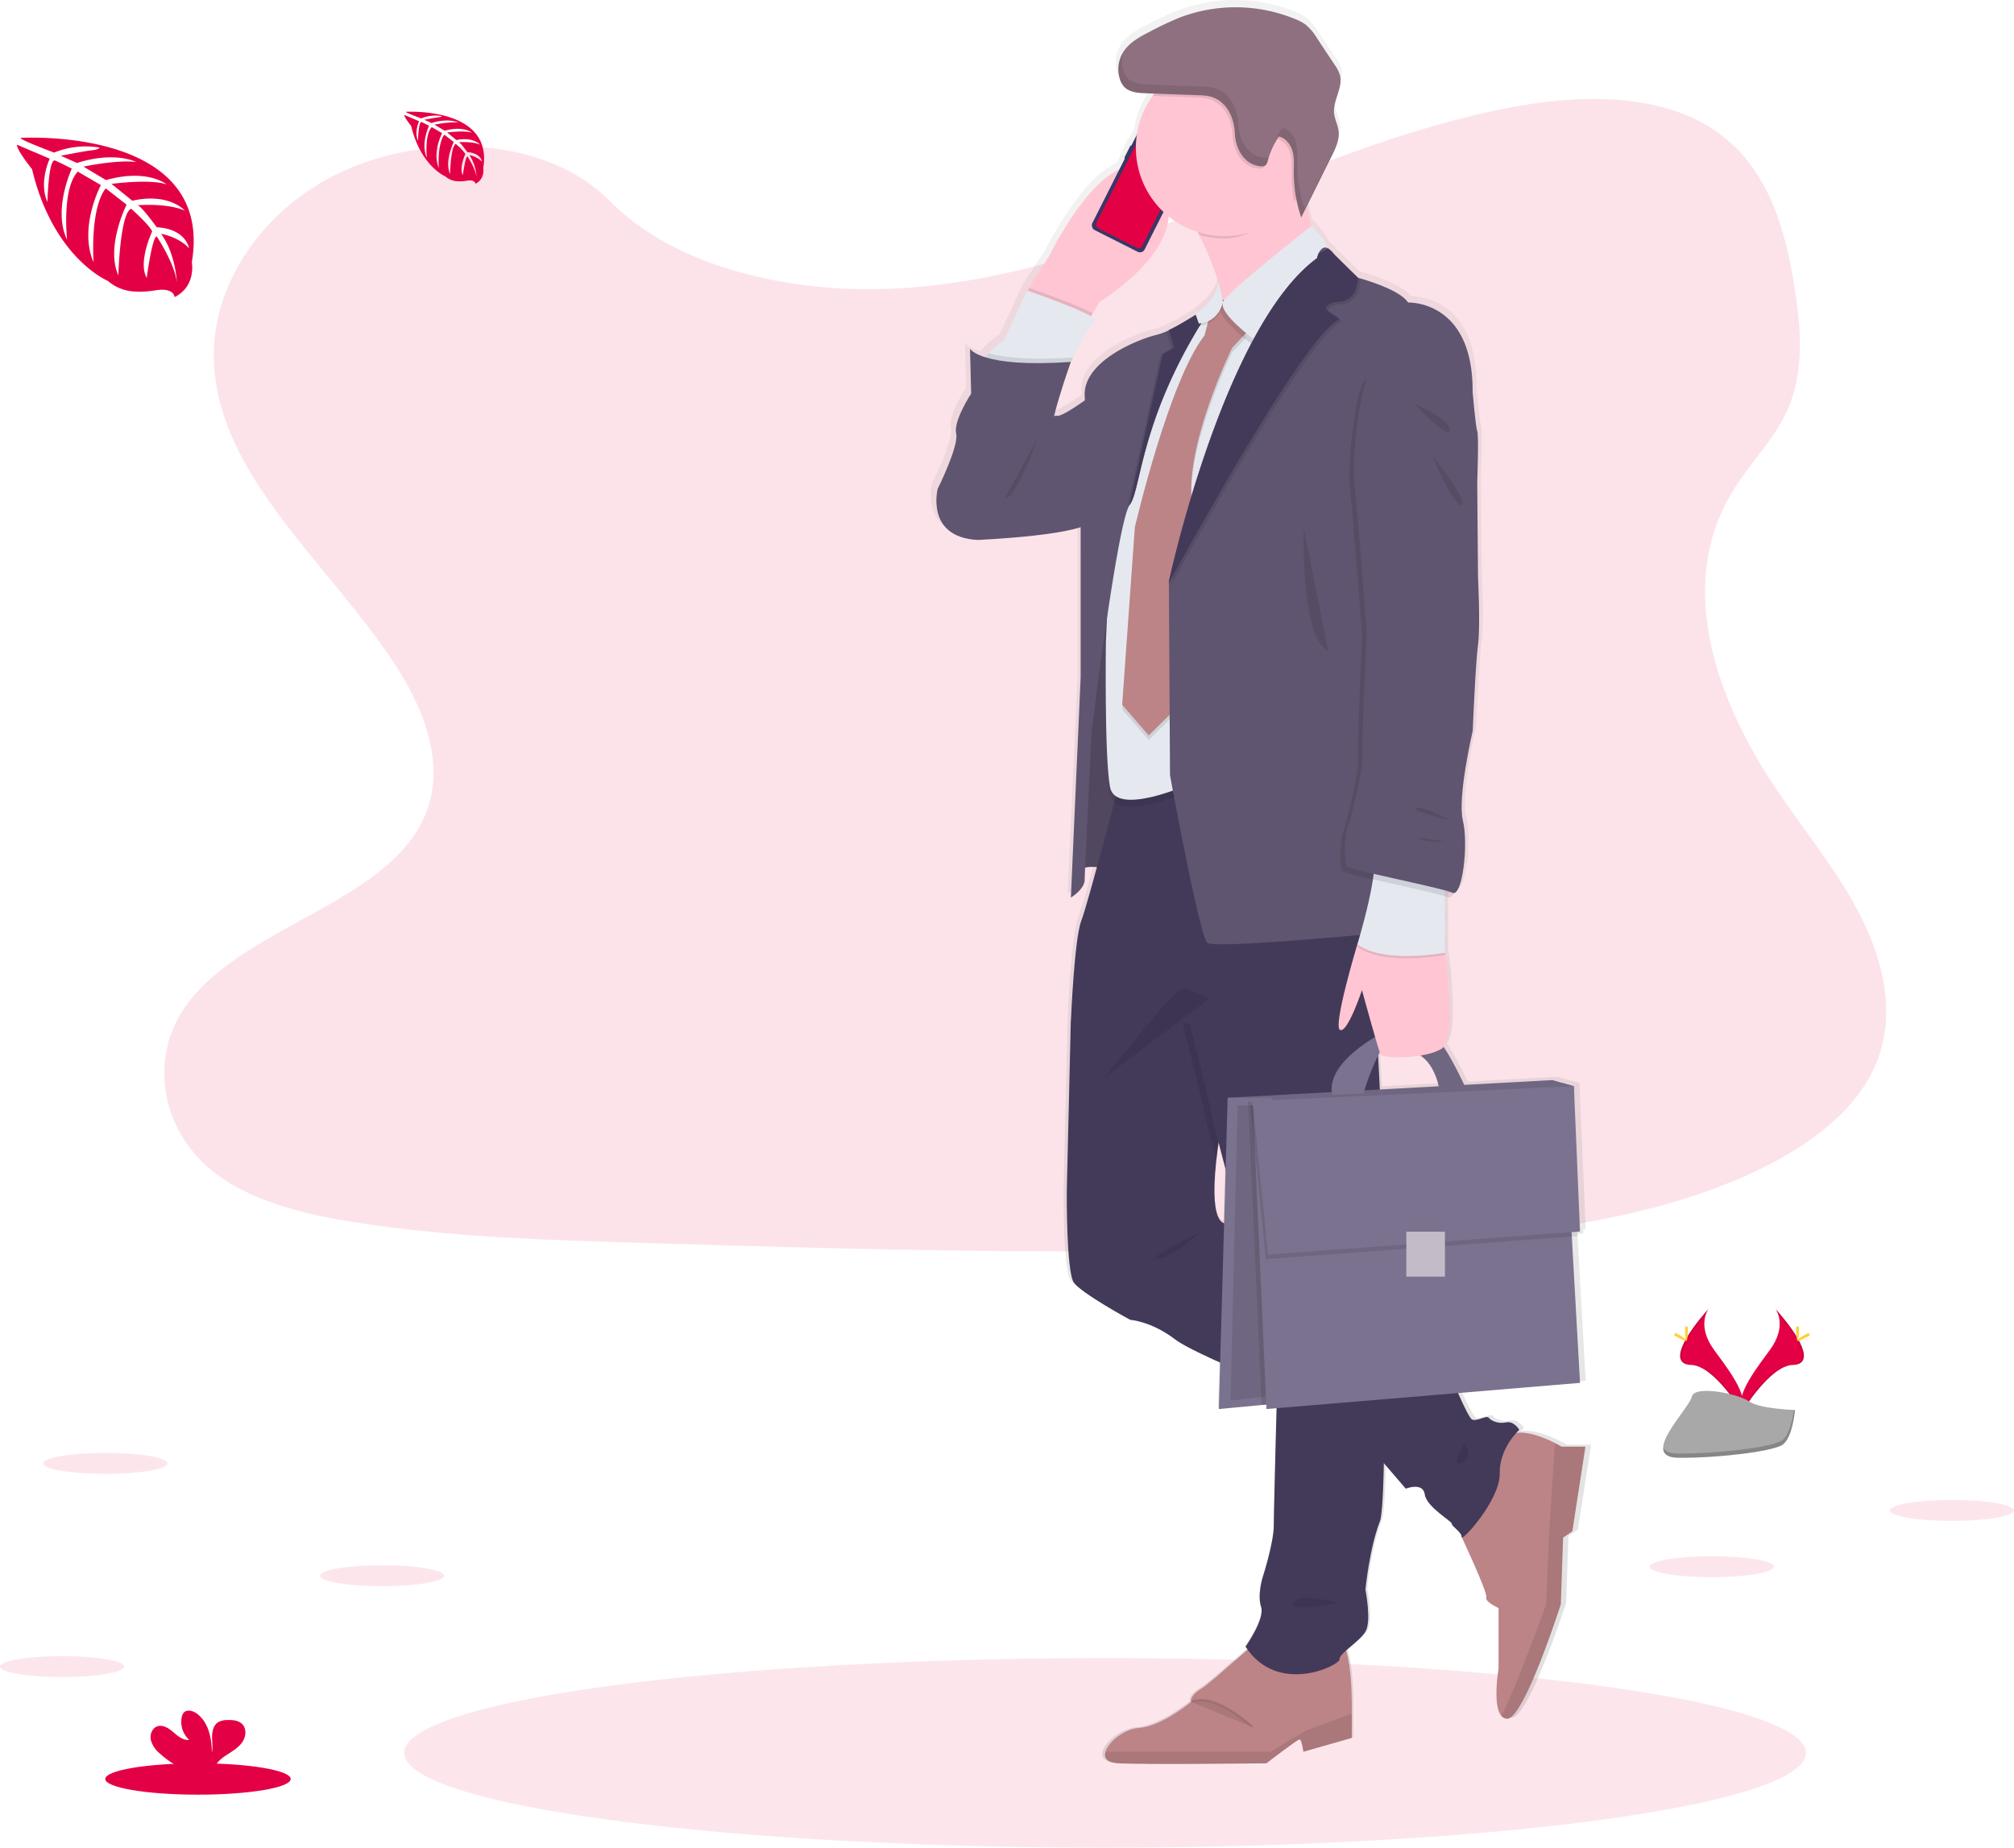 <svg id="Group_2" data-name="Group 2" xmlns="http://www.w3.org/2000/svg" xmlns:xlink="http://www.w3.org/1999/xlink" width="873.53" height="801.417" viewBox="0 0 873.53 801.417">
  <defs>
  <style>
  @import url('https://fonts.googleapis.com/css2?family=Asap');
</style>  
    <linearGradient id="linear-gradient" x1="0.5" y1="1" x2="0.5" gradientUnits="objectBoundingBox">
      <stop offset="0" stop-color="gray" stop-opacity="0.251"/>
      <stop offset="0.54" stop-color="gray" stop-opacity="0.122"/>
      <stop offset="1" stop-color="gray" stop-opacity="0.102"/>
    </linearGradient>
  </defs>
  <path id="Path_1" data-name="Path 1" d="M531.591,174.63c47.88-1.66,93.48-17.11,137-34S755.291,105,802.021,96c30.06-5.76,64.43-6.58,88.65,9.53,23.3,15.51,30.84,42.28,34.88,67.12,3,18.69,4.84,38.36-3.51,55.85-5.79,12.15-16.08,22.36-23.19,34-24.76,40.48-7.26,90.4,19.57,129.93,12.58,18.54,27.18,36.23,36.89,56s14.21,42.35,5.71,62.49c-8.42,20-28.49,34.94-50.23,45.49-44.16,21.41-96.19,27.54-146.93,31-112.32,7.68-225.23,4.36-337.85,1-41.67-1.24-83.53-2.49-124.53-8.93-22.77-3.58-46.28-9.26-62.81-23-21-17.41-26.18-46.88-12.12-68.71,23.59-36.61,88.79-45.71,105.28-85,9.07-21.63-.25-45.72-13.43-65.77-28.29-43-75.7-80.78-78.2-130-1.72-33.77,21.08-67.6,56.32-83.59,36.94-16.75,88.17-14.64,115.42,13.09C440,165.12,489.321,176.1,531.591,174.63Z" transform="translate(-147.411 -49.303)" fill="#e40044" opacity="0.11"/>
  <ellipse id="Ellipse_1" data-name="Ellipse 1" cx="303.97" cy="41.12" rx="303.97" ry="41.12" transform="translate(175.31 719.177)" fill="#e40044" opacity="0.1"/>
  <path id="Path_2" data-name="Path 2" d="M347.241,258.88s9.41-18.57,8.14-24.09S362,217.48,362,217.48l-.51-19.56s1.09,2,6.77,3.75c.48-.63,1-1.25,1.54-1.84a40.32,40.32,0,0,1,6.82-5.69l10-21.58,9.67-14.81s15.25-31,31-37.84l2.48-4.85a.38.38,0,0,1-.15-.49l2.52-4.93a.39.39,0,0,1,.49-.18l2.41-4.72a37.91,37.91,0,0,1,7-16.89c.25-.35.52-.67.78-1l-3.92-.14c-3.44-.13-7.28-.43-9.59-3a8.769,8.769,0,0,1-1.79-3.3,14,14,0,0,1-.58-2.93c0-.15,0-.3,0-.44V74.6a8.046,8.046,0,0,1,.17-1,.688.688,0,0,1,.08-.39,11.64,11.64,0,0,1,.31-1.16,1.551,1.551,0,0,0,.07-.23c.14-.4.29-.8.46-1.19a1.115,1.115,0,0,0,.07-.16c.18-.39.38-.77.59-1.14l.06-.12h0a4.006,4.006,0,0,1,.25-.45c2.71-4.26,7.47-6.75,12-9a138.684,138.684,0,0,1,13-6,70,70,0,0,1,51,.72,20.19,20.19,0,0,1,4.54,2.42,23.461,23.461,0,0,1,4.95,5.82l7.75,11.45a16.18,16.18,0,0,1,2.51,4.62c1.45,5.44-3.1,10.89-2.59,16.5.26,2.79,1.76,5.35,2.05,8.14.37,3.6-1.3,7.07-2.93,10.32l-11.09,22c.59,2.89,1.24,5.85,1.95,8.71h0c5.11,5.28,6.83,8.16,7.3,9.72l.15.08h0a9,9,0,0,1,2.56,2.5L532.691,167s18.32,4.76,22.13,10.79c0,0,28.75-1.26,28.5,38.89,0,0,1.27,15.06,2,17.07s0,22.33,0,22.33l.34,41.16s1.1,21.83,0,29.61-2.37,37.39-2.37,37.39-6.87,28.86-4.33,39.15c2.44,9.85,0,31.39-4,31.48-.76,1.57-1.63,2.34-2.58,1.9a11.014,11.014,0,0,0-1.27-.46V460.9s4.95,34.45-.6,41c3.68,5.24,8,14.18,9.1,16.53l38.9-2.09,4.95,1.39h0L628,519l2.75,63.27-1.1.08.08,1.93-2.6.19,3.62,63.72-53.85,4.43c2.37,5.31,5.12,11,6.19,11.55,2,1,6.36-2,7.38-.76s4.07,2.76,7.63,2,5.85,3.26,5.85,3.26-.52.46-1.3,1.31c5.78-.7,13.09,2.4,17.06,4.4,1.78.9,2.89,1.57,2.89,1.57h10.5l-5.77,36.81-4.07,2.78-1,29s-16.28,50.19-23.74,49.86a3.37,3.37,0,0,1-2.51-1.26c-4-4.62-1.23-20.49-1.23-20.49V746.23s-6.1-2.68-5.42-4.69-9.84-24-10.78-26a.17.17,0,0,1-.08-.16c0-2.26-4.58-4.77-4.32-5.77s-11.2-7.28-12-12.8-8.39-2.51-8.39-2.51l-9.66-11.1c-.29,13.53-.84,23-1.79,25.4-4.58,11.55-6.36,29.62-6.36,29.62s2.8,13.8,0,18.32c-1.72,2.76-5.72,5.72-8.5,8.17,2.89,8.76,2.48,27.38,2.48,27.38v10.7l-21.37,6s-.67-5.35-1.69-5.35-14.59,10.37-14.59,10.37-52.24.67-65.46,0c-5-.25-6.36-2.4-5.59-5,1.27-4.33,8.4-9.94,14.74-10.37,10.18-.67,23.07-11.37,23.07-11.37s-1-2.35,4.41-5.69c3.74-2.3,14.09-11.61,20.49-17.06-.3-.41-.61-.82-.9-1.26,0,0,8.65-12,6.86-17.32s.77-13,.77-13,4.83-14.81,4.83-22.34c0-4.77.72-31.9,1.24-51.14l-4.46.37-.09-1.92-2,.18-18.91,1.74.58-20.21c-9.11-4-16.69-7.71-19.83-10.08-10.68-8-19.84-8.53-19.84-8.53s-21.62-11.54-24.93-16.31-3-39.4-3-39.4l1.78-74.22v-.06s1.52-35.88,4.58-43.66c1.12-2.88,3.89-12.48,6.92-23.44a18.109,18.109,0,0,0-5.22.22c-.11,2.68-.18,4.52-.18,5.15,0,4.26-6.1,7.88-6.1,7.88l4.32-96V275.66c-13.32,4.24-45.53,5.56-45.53,5.56C341.651,280,347.241,258.88,347.241,258.88Zm125.64-82.48h.07a66.591,66.591,0,0,0-1.85-7.45ZM560.3,505.67c-7.89,1.3-17,.92-17.69-.61-.07-.15-.16-.42-.28-.77-.25.44-.49.89-.74,1.35l.77,14.48v.33l26-1.4C566.541,511.3,563.1,507.52,560.3,505.67Zm-86.67,73.06.67-23.45c-1.16-4.32-2.2-8.24-3.09-11.6-.4,2.79-.74,5.36-1,7.73C467.751,573.66,471.381,578,473.631,578.73Zm-74-351.58c1.49.57,7.16-3,12.54-6.7,0-.68-.05-1.35-.08-2-.76-15.31,24.17-24.84,31.8-26.6a27.41,27.41,0,0,0,5.36-2,125,125,0,0,0,11.84-6.69l-.1-.29s9.84-6.23,10.05-14a132.925,132.925,0,0,0-8.46-20.53c-.19-.39-.4-.8-.6-1.19a39.25,39.25,0,0,1-12.8-6.78c-1.53,20-30.47,37.21-30.47,37.21l-3.09,5-.73,1.18c1.56.92,2.31,1.66,1.78,2.09-2.2,1.76-7.52,11.72-9.72,15.93-.6,1.14-1,1.85-1,1.85s-4.73,12.87-7.44,23.64a2,2,0,0,1,1.14-.12Z" transform="translate(57.019 -49.303)" fill="url(#linear-gradient)"/>
  <path id="Path_3" data-name="Path 3" d="M529.787,175.28l.34.45,1.16,1.55L553.537,193l4.72-7.76,3-5s44.35-26.6,25.28-52.24-47.25,32.5-47.25,32.5Z" transform="translate(-84.317 -49.303)" fill="#ffc5d3"/>
  <rect id="Rectangle_2" data-name="Rectangle 2" width="0.76" height="6.26" rx="0.38" transform="translate(488.251 68.932) rotate(-153.27)" fill="#3a3768"/>
  <rect id="Rectangle_3" data-name="Rectangle 3" width="0.43" height="2.06" rx="0.21" transform="translate(514.878 72.145) rotate(-153.27)" fill="#3a3768"/>
  <rect id="Rectangle_4" data-name="Rectangle 4" width="0.48" height="3.59" rx="0.24" transform="translate(512.51 76.883) rotate(-153.27)" fill="#3a3768"/>
  <rect id="Rectangle_5" data-name="Rectangle 5" width="0.46" height="3.62" rx="0.23" transform="translate(510.318 81.233) rotate(-153.27)" fill="#3a3768"/>
  <rect id="Rectangle_6" data-name="Rectangle 6" width="25.4" height="51.62" rx="2.24" transform="translate(495.444 110.214) rotate(-153.27)" fill="#3a3768"/>
  <path id="Path_4" data-name="Path 4" d="M545.7,105.67a.9.9,0,0,1,.4,1.22l-.08.17a.91.91,0,0,0,.4,1.23l9.62,4.84a.9.9,0,0,0,1.22-.4l.09-.17a.91.91,0,0,1,1.22-.41l1.87.95a1.72,1.72,0,0,1,.77,2.33L540.774,156a1.75,1.75,0,0,1-2.34.77l-16.78-8.45a1.75,1.75,0,0,1-.77-2.34l20.45-40.59a1.74,1.74,0,0,1,2.34-.77Z" transform="translate(-45.334 -49.303)" fill="#e40044"/>
  <rect id="Rectangle_7" data-name="Rectangle 7" width="3.55" height="0.72" rx="0.36" transform="translate(508.483 61.516) rotate(-153.27)" fill="#e6e8ec"/>
  <ellipse id="Ellipse_2" data-name="Ellipse 2" cx="0.41" cy="0.41" rx="0.41" ry="0.41" transform="translate(504.24 58.737)" fill="#e6e8ec"/>
  <path id="Path_5" data-name="Path 5" d="M563.435,261.28,569.685,429s-21-7-24.25-1.75,3.5-84,3.5-84Z" transform="translate(-77.465 -49.303)" fill="#5f5570"/>
  <path id="Path_6" data-name="Path 6" d="M563.435,261.28,569.685,429s-21-7-24.25-1.75,3.5-84,3.5-84Z" transform="translate(-77.465 -49.303)" opacity="0.15"/>
  <path id="Path_7" data-name="Path 7" d="M456.137,814.11c13,.67,64.33,0,64.33,0s13.34-10.33,14.34-10.33,1.66,5.33,1.66,5.33l21-6V792.45s.67-30.35-5.66-31.67-34.34,0-34.34,0c-1-.33-20,17.67-25.33,21s-4.33,5.67-4.33,5.67-12.67,10.66-22.67,11.33c-6.23.42-13.24,6-14.49,10.33C449.887,811.72,451.237,813.86,456.137,814.11Z" transform="translate(28.833 -49.303)" fill="#bc8487"/>
  <path id="Path_8" data-name="Path 8" d="M456.158,814.11c13,.67,64.33,0,64.33,0s13.34-10.33,14.34-10.33,1.66,5.33,1.66,5.33l21-6V792.66l-19.66,7.12-15.67,9.33h-71.49C449.908,811.72,451.258,813.86,456.158,814.11Z" transform="translate(28.813 -49.303)" opacity="0.1"/>
  <path id="Path_9" data-name="Path 9" d="M520.13,798.45s-16-15.33-26.7-11" transform="translate(23.21 -49.303)" stroke="#000" stroke-miterlimit="10" stroke-width="1" opacity="0.1"/>
  <path id="Path_10" data-name="Path 10" d="M359.8,742.11c-.67,2,5.33,4.67,5.33,4.67v26.33s-2.72,15.81,1.21,20.42a3.29,3.29,0,0,0,2.46,1.25c7.33.33,23.33-49.67,23.33-49.67l1-28.89,4-2.77,5.67-36.67H392.46s-1.09-.67-2.84-1.57c-5-2.55-15.47-7-21.16-2.76L349.13,716S360.46,740.11,359.8,742.11Z" transform="translate(284.84 -49.303)" fill="#bc8487"/>
  <path id="Path_11" data-name="Path 11" d="M349.13,793.53a3.29,3.29,0,0,0,2.46,1.25c7.33.33,23.33-49.67,23.33-49.67l1-28.89,4-2.77,5.67-36.67H375.25s-1.09-.67-2.84-1.57l-2.49,37.57-1.33,32.33S356.03,780.31,349.13,793.53Z" transform="translate(302.05 -49.303)" opacity="0.1"/>
  <path id="Path_12" data-name="Path 12" d="M380.833,605.53c3.25,4.75,24.5,16.25,24.5,16.25s9,.5,19.5,8.5c5.43,4.14,24.3,12.35,41.25,19.32,15.83,6.51,30,11.93,30,11.93l16.32,19L524.833,695s7.5-3,8.25,2.5,12,11.75,11.75,12.75,4.25,3.5,4.25,5.75,16.75-16.25,16.5-27.5,8.5-19,8.5-19-2.25-4-5.75-3.25-6.5-.75-7.5-2-5.25,1.75-7.25.75-10-20.75-10-20.75l-31.17-20.91-62-41.56-2.86-1.92s-8.25,3.78-4.9-27.19c.65-6,1.74-13.29,3.4-22.17,10.25-54.75-26.5-61-26.5-61L387.3,480.25l-7.75,12v.06l-1.75,73.94S377.583,600.78,380.833,605.53Z" transform="translate(84.887 -49.303)" fill="#433a59"/>
  <path id="Path_13" data-name="Path 13" d="M455.229,640.53s-.1,3.55-.25,9.07c15.83,6.51,30,11.93,30,11.93l16.32,19c.27-15.75.21-36.21,0-57.18l-62-41.56C446.969,610.22,455.229,640.53,455.229,640.53Z" transform="translate(95.991 -49.303)" opacity="0.1"/>
  <path id="Path_14" data-name="Path 14" d="M503.995,492.28v.06l48.5.94s8.5,33.25,9.75,40.25c.31,1.72,2.19,9.07,4.85,19.17.65-6,1.74-13.29,3.4-22.17,10.25-54.75-26.5-61-26.5-61l-32.25,10.75Z" transform="translate(-39.525 -49.303)" opacity="0.1"/>
  <path id="Path_15" data-name="Path 15" d="M564.05,401.53l6.25,120s4.5,176.25,0,187.75-6.25,29.5-6.25,29.5,2.75,13.75,0,18.25-11.5,9.5-11.25,12-26.75,16-40.75-5.5c0,0,8.5-12,6.75-17.25s.75-13,.75-13,4.75-14.75,4.75-22.28,1.75-70.5,1.75-70.5-27.25-100-28.5-107-9.75-40.25-9.75-40.25l-51.5-1s1.5-35.75,4.5-43.5,17.75-64.5,17.75-64.5Z" transform="translate(28.17 -49.303)" fill="#433a59"/>
  <path id="Path_16" data-name="Path 16" d="M320.08,469.89l4.47,1.28.18,4.42-134.02,1.73v-1.74Z" transform="translate(358.09 -0.023)" fill="#7b728f"/>
  <path id="Path_17" data-name="Path 17" d="M472.951,151.15c19.5,39.55,7.39,47.82,5.46,48.84,4.13-1.92,57.81-27.14,50.75-33.54-4.59-4.17-8.52-22.31-10.83-35.31-1.37-7.76-2.17-13.69-2.17-13.69l-56.33,10.33A265.57,265.57,0,0,1,472.951,151.15Z" transform="translate(47.139 -49.303)" fill="#ffc5d3"/>
  <path id="Path_18" data-name="Path 18" d="M562.83,175.73l1.16,1.55L586.28,193l4.72-7.76c-6.87-4-27.47-11-27.47-11Z" transform="translate(-117.06 -49.303)" opacity="0.1"/>
  <path id="Path_19" data-name="Path 19" d="M561.862,211.78c2,7,35.75,0,35.75,0l3.5-5.5s.35-.7.94-1.84c2.16-4.19,7.39-14.11,9.55-15.87,2.75-2.25-29.5-13.25-29.5-13.25l-9.88,21.5a39.821,39.821,0,0,0-6.7,5.67C563.022,205.2,560.952,208.59,561.862,211.78Z" transform="translate(-136.642 -49.303)" fill="#e5e8ef"/>
  <path id="Path_20" data-name="Path 20" d="M630.634,215s-20,15.78-23,14.64-51.5,31.61-51.5,31.61-5.5,21,17.25,22.25c0,0,48.25-2,50.25-9S630.634,215,630.634,215Z" transform="translate(-149.414 -49.303)" fill="#5f5570"/>
  <path id="Path_21" data-name="Path 21" d="M535.447,183.28l21.75,22.5-30.5,194-12-7s-31,13.75-33.5,1-1.81-63-1.81-63l4.06-90.78s14.25-31.75,14.25-32.75,20.55-16.5,20.55-16.5l9.7-7.5Z" transform="translate(0.273 -49.303)" opacity="0.1"/>
  <path id="Path_22" data-name="Path 22" d="M535.447,180.28l21.75,22.5-30.5,194-12-7s-31,13.75-33.5,1-1.81-63-1.81-63l4.06-90.78s14.25-31.75,14.25-32.75,20.55-16.5,20.55-16.5l9.7-7.5Z" transform="translate(0.273 -49.303)" fill="#e5e8ef"/>
  <path id="Path_23" data-name="Path 23" d="M544.05,183.53l6,12.25-6,6.33s-21.5,43.42-17.25,69.17l-4.5,84.75-14.5,14.25L496.3,357l5.5-77s14.75-63.5,30.25-83.25l4.5-17.5Z" transform="translate(-9.58 -49.303)" opacity="0.1"/>
  <path id="Path_24" data-name="Path 24" d="M544.05,181.53l6,12.25-6,6.33s-21.5,43.42-17.25,69.17l-4.5,84.75-14.5,14.25L496.3,355l5.5-77s14.75-63.5,30.25-83.25l4.5-17.5Z" transform="translate(-9.58 -49.303)" fill="#bc8487"/>
  <path id="Path_25" data-name="Path 25" d="M471.3,127.78c5.46,8.8,9.76,16.55,13.12,23.37a38.45,38.45,0,0,0,10.9,1.57c12.36,0,19.48-8.55,26.48-17.63,1.6-2.06,6.86-1.58,8-4-1.37-7.76-2.17-13.69-2.17-13.69Z" transform="translate(35.67 -49.303)" opacity="0.1"/>
  <path id="Path_26" data-name="Path 26" d="M467.444,113.38a38.33,38.33,0,1,0,7.29-22.49A38.33,38.33,0,0,0,467.444,113.38Z" transform="translate(25.216 -49.303)" fill="#ffc5d3"/>
  <path id="Path_27" data-name="Path 27" d="M475.623,198.78l31.5-38s2.91-1.17-6.92-11.46c0,0-36.1,28.14-38.34,32.92S475.623,198.78,475.623,198.78Z" transform="translate(67.597 -49.303)" opacity="0.1"/>
  <path id="Path_28" data-name="Path 28" d="M474.623,196.78l31.5-38s2.91-1.17-6.92-11.46c0,0-36.1,28.14-38.34,32.92S474.623,196.78,474.623,196.78Z" transform="translate(69.597 -49.303)" fill="#e5e8ef"/>
  <path id="Path_29" data-name="Path 29" d="M509.79,438.63s6-3.6,6-7.85,3-64.25,3-64.25,4.4-35.81,9-64.27h0c2.7-16.77,5.47-31,7.43-33.82l.08-.12c5.25-6.75,4.25-39.75,37-88-.44.3-11.73,8.22-20,12.2a27.419,27.419,0,0,1-5.27,2c-7.5,1.75-32,11.25-31.25,26.5s-1.75,50.25-1.75,50.25V343Z" transform="translate(-45.32 -49.303)" fill="#5f5570"/>
  <path id="Path_30" data-name="Path 30" d="M571.528,211.78c2,7,35.75,0,35.75,0l3.5-5.5s.35-.7.94-1.84a.668.668,0,0,0,.05-.12c-19.61,1.37-30.54-.06-36.58-1.83C572.688,205.2,570.618,208.59,571.528,211.78Z" transform="translate(-146.308 -49.303)" opacity="0.1"/>
  <path id="Path_31" data-name="Path 31" d="M630.05,206.28s-10.5,29-9,36.25-24.25,35.75-24.25,35.75l-24.5-17s9.25-18.5,8-24,6.5-17.25,6.5-17.25l-.5-19.48S590.8,209,630.05,206.28Z" transform="translate(-165.58 -49.303)" fill="#5f5570"/>
  <path id="Path_32" data-name="Path 32" d="M467.856,90.89l19,.72a21.16,21.16,0,0,1,5.5.69c6.79,2.09,9.92,9.31,10.17,15.8s4,13.76,11.27,14.33a2.81,2.81,0,0,0,2.07-.46,3.42,3.42,0,0,0,.88-1.77,38.7,38.7,0,0,1,4.78-10.68c3,.54,5.22,3.39,6,6.37s.57,6.12.56,9.21a59.615,59.615,0,0,0,1.13,11.69,38.328,38.328,0,1,0-61.393-45.9Z" transform="translate(32.094 -49.303)" opacity="0.1"/>
  <path id="Path_33" data-name="Path 33" d="M495.7,91.3a21.16,21.16,0,0,0-5.5-.69l-23.07-.86c-3.38-.13-7.15-.43-9.42-2.94a8.81,8.81,0,0,1-1.76-3.29,14.2,14.2,0,0,1,1.49-11.63c2.67-4.25,7.35-6.72,11.81-9a137.233,137.233,0,0,1,12.77-6,68,68,0,0,1,50.1.72,20.219,20.219,0,0,1,4.46,2.39,23.05,23.05,0,0,1,4.86,5.8l7.59,11.44a15.749,15.749,0,0,1,2.39,4.62c1.43,5.43-3,10.86-2.54,16.45.26,2.78,1.73,5.33,2,8.11.36,3.59-1.28,7-2.89,10.27l-13.34,26.91a59.62,59.62,0,0,1-3.23-19.5c0-3.09.26-6.23-.56-9.21s-3-5.83-6-6.37a38.57,38.57,0,0,0-4.79,10.68,3.379,3.379,0,0,1-.88,1.77,2.8,2.8,0,0,1-2.07.46c-7.31-.57-11-7.77-11.27-14.33S502.491,93.39,495.7,91.3Z" transform="translate(29.739 -49.303)" fill="#8f7080"/>
  <path id="Path_34" data-name="Path 34" d="M341.06,471.17l-9.34-2.67-140.83,7.67,15.5,2Z" transform="translate(341.58 -0.023)" fill="#7b728f"/>
  <path id="Path_35" data-name="Path 35" d="M341.06,471.17l-9.34-2.67-140.83,7.67,15.5,2Z" transform="translate(341.58 -0.023)" opacity="0.1"/>
  <path id="Path_36" data-name="Path 36" d="M319.79,611.17l18.58-1.73,6.52-.6V505.5l-1.72-23.99-.38-5.34H323.62Z" transform="translate(208.85 -0.023)" fill="#7b728f"/>
  <path id="Path_37" data-name="Path 37" d="M319.79,607.5l14.82-1.64,5.2-.57V507.31l-1.37-22.74-.3-5.07H322.85Z" transform="translate(213.93 -0.023)" opacity="0.1"/>
  <path id="Path_38" data-name="Path 38" d="M425.55,520.45s-9.25-20.29-13.13-20.92-11,0-11,0l.63,5.88s9.5.75,12.5,16.62Z" transform="translate(209.8 -49.303)" fill="#7b728f"/>
  <path id="Path_39" data-name="Path 39" d="M425.55,520.45s-9.25-20.29-13.13-20.92-11,0-11,0l.63,5.88s9.5.75,12.5,16.62Z" transform="translate(209.8 -49.303)" opacity="0.1"/>
  <path id="Path_40" data-name="Path 40" d="M454.089,497.41s-24.87,12.37-21.62,26.87l13.5-.75s6.5-21.62,11.62-22.75S454.089,497.41,454.089,497.41Z" transform="translate(145.382 -49.303)" fill="#7b728f"/>
  <path id="Path_41" data-name="Path 41" d="M398.048,301.53v.73l.5,83.27s12.75,70,16.25,72.75,80.25-4.75,80.25-4.75L529.8,219.28c.25-40-28-38.75-28-38.75-3.75-6-21.75-10.75-21.75-10.75l-10-9.75-.32-.45a8.89,8.89,0,0,0-2.52-2.49h0c-2.06-1.19-3.37.38-4.12,1.93a11.63,11.63,0,0,0-.78,2.27C421.8,191,398.048,301.53,398.048,301.53Z" transform="translate(108.922 -49.303)" fill="#5f5570"/>
  <path id="Path_42" data-name="Path 42" d="M446.8,302.53v.73c12.57-23,61-110.14,74.25-114.48l-5.1-3.5s-3.4-2,2.85-4c0,0,9.75,1.25,10-10.5l-10.32-10.2-2.52-2.49h0l-4.12,1.93a11.63,11.63,0,0,0-.78,2.27C470.55,192,446.8,302.53,446.8,302.53Z" transform="translate(61.17 -49.303)" opacity="0.1"/>
  <path id="Path_43" data-name="Path 43" d="M447.8,301.53v.73c12.57-23,61-110.14,74.25-114.48l-5.1-3.5s-3.4-2,2.85-4c0,0,9.75,1.25,10-10.5l-10.32-10.2-2.52-2.49h0l-4.12,1.93a11.632,11.632,0,0,0-.78,2.27C471.55,191,447.8,301.53,447.8,301.53Z" transform="translate(59.17 -49.303)" fill="#433a59"/>
  <path id="Path_44" data-name="Path 44" d="M510.8,269.4l.08-.12c5.25-6.75,4.25-39.75,37-88-.44.3-11.73,8.22-20,12.2l2.31,7.62-5,2.67Z" transform="translate(-21.91 -49.303)" opacity="0.1"/>
  <path id="Path_45" data-name="Path 45" d="M509.8,268.4l.08-.12c5.25-6.75,4.25-39.75,37-88-.44.3-11.73,8.22-20,12.2l2.31,7.62-5,2.67Z" transform="translate(-19.91 -49.303)" fill="#433a59"/>
  <path id="Path_46" data-name="Path 46" d="M516.2,172.58l2.05,8.66s-1.5,8.67-10.49,9.42l-1.45-4.13S516.01,180.31,516.2,172.58Z" transform="translate(12.21 -49.303)" opacity="0.1"/>
  <path id="Path_47" data-name="Path 47" d="M516.2,171.58l2.05,8.66s-1.5,8.67-10.49,9.42l-1.45-4.13S516.01,179.31,516.2,171.58Z" transform="translate(12.21 -49.303)" fill="#e5e8ef"/>
  <path id="Path_48" data-name="Path 48" d="M319.79,477.57l5.88,131.87,6.52-.6V505.5l-1.72-23.99Z" transform="translate(221.55 -0.023)" opacity="0.1"/>
  <path id="Path_49" data-name="Path 49" d="M326.19,528.5l4,71.33-136,11.34-5.96-133.6Z" transform="translate(355.11 -0.023)" fill="#7b728f"/>
  <path id="Path_50" data-name="Path 50" d="M331.19,536.17l-2.66-63-139.3,6.4,6.63,66.6Z" transform="translate(353.11 -0.023)" opacity="0.1"/>
  <path id="Path_51" data-name="Path 51" d="M330.19,534.17l-2.66-63-139.3,6.4,6.63,66.6Z" transform="translate(355.11 -0.023)" fill="#7b728f"/>
  <rect id="Rectangle_8" data-name="Rectangle 8" width="16.75" height="19.5" transform="translate(609.97 534.227)" fill="#c3bbc8"/>
  <path id="Path_52" data-name="Path 52" d="M451.659,455.78l2.5,6.75s5.25,37-1.25,41.5-25.75,4.75-26.75,2.5-8-27.75-8-27.75-6.25,18.75-9.5,17.25,7.5-37.14,7.5-37.14Z" transform="translate(172.561 -49.303)" fill="#ffc5d3"/>
  <path id="Path_53" data-name="Path 53" d="M448.05,427.78v35.75s-26.5,5-38-3.64c0,0,10.75-34.61,6.75-43.36S448.05,427.78,448.05,427.78Z" transform="translate(178.67 -49.303)" opacity="0.1"/>
  <path id="Path_54" data-name="Path 54" d="M448.05,426.78v35.75s-26.5,5-38-3.64c0,0,10.75-34.61,6.75-43.36S448.05,426.78,448.05,426.78Z" transform="translate(178.67 -49.303)" fill="#e5e8ef"/>
  <path id="Path_55" data-name="Path 55" d="M445.595,217.53l7,3.75s1.25,15,2,17,0,22.25,0,22.25l.34,41s1.08,21.75,0,29.5-2.29,37.25-2.29,37.25-6.76,28.75-4.26,39-.25,33.25-4.5,31.25-43.5-9.75-45.5-11.25-1-15.5,0-17.25,7-25.5,6.5-31,1.75-53.75,1.75-53.75-3.75-51.5-5.25-63.5,3-47.25,7-47.75S424.095,186.28,445.595,217.53Z" transform="translate(184.125 -49.303)" opacity="0.1"/>
  <path id="Path_56" data-name="Path 56" d="M443.595,215.53l7,3.75s1.25,15,2,17,0,22.25,0,22.25l.34,41s1.08,21.75,0,29.5-2.29,37.25-2.29,37.25-6.76,28.75-4.26,39-.25,33.25-4.5,31.25-43.5-9.75-45.5-11.25-1-15.5,0-17.25,7-25.5,6.5-31,1.75-53.75,1.75-53.75-3.75-51.5-5.25-63.5,3-47.25,7-47.75S422.095,184.28,443.595,215.53Z" transform="translate(188.125 -49.303)" fill="#5f5570"/>
  <g id="Group_1" data-name="Group 1" transform="translate(485.052 23.017)" opacity="0.1">
    <path id="Path_57" data-name="Path 57" d="M460.83,104.77c3,.54,5.22,3.39,6,6.37s.57,6.12.56,9.21a59.611,59.611,0,0,0,3.22,19.5l13.35-26.91c.26-.53.53-1.08.79-1.63a36.365,36.365,0,0,1-2.29,5.38L469.11,143.6a59.61,59.61,0,0,1-3.22-19.5c0-3.09.25-6.23-.56-9.21s-3-5.83-6-6.37a40.136,40.136,0,0,0-2.59,4.73A39,39,0,0,1,460.83,104.77Z" transform="translate(-389.772 -72.32)"/>
    <path id="Path_58" data-name="Path 58" d="M488.208,72.32a14.16,14.16,0,0,0,.24,7.45,8.828,8.828,0,0,0,1.77,3.29c2.27,2.51,6,2.81,9.42,2.94l23.06.86a21.23,21.23,0,0,1,5.51.69c6.78,2.09,9.92,9.31,10.17,15.8s4,13.76,11.27,14.33a2.81,2.81,0,0,0,2.07-.46h0c-.23.65-.45,1.31-.64,2a3.3,3.3,0,0,1-.87,1.77,2.81,2.81,0,0,1-2.07.46c-7.32-.57-11-7.77-11.27-14.33s-3.39-13.71-10.17-15.8a21.231,21.231,0,0,0-5.51-.69l-23.06-.86c-3.38-.13-7.15-.43-9.42-2.94a8.831,8.831,0,0,1-1.77-3.29,14.2,14.2,0,0,1,1.27-11.22Z" transform="translate(-486.32 -72.32)"/>
  </g>
  <path id="Path_59" data-name="Path 59" d="M557.61,482.47s-8.66-4.5-12-4.25-33.33,38.39-33.33,38.39Z" transform="translate(-33.12 -49.303)" opacity="0.1"/>
  <path id="Path_60" data-name="Path 60" d="M408.032,224.35s15.83,6.76,15.41,11.43S408.032,224.35,408.032,224.35Z" transform="translate(205.288 -49.303)" opacity="0.1"/>
  <path id="Path_61" data-name="Path 61" d="M402.27,246.45s16.61,21.24,12.94,21.95S402.27,246.45,402.27,246.45Z" transform="translate(218.76 -49.303)" opacity="0.1"/>
  <path id="Path_62" data-name="Path 62" d="M460.7,278.28s-1.52,47.5,10.66,53.5Z" transform="translate(104.769 -49.303)" opacity="0.1"/>
  <path id="Path_63" data-name="Path 63" d="M422.7,405.11s-11.72-6.66-14.41-5.33S422.7,405.11,422.7,405.11Z" transform="translate(206.073 -49.303)" opacity="0.1"/>
  <path id="Path_64" data-name="Path 64" d="M421.511,414.32s-7.4.53-10.91-1S421.511,414.32,421.511,414.32Z" transform="translate(205.209 -49.303)" opacity="0.1"/>
  <path id="Path_65" data-name="Path 65" d="M601.17,239.41s-9.18,26.37-14.47,26.37" transform="translate(-151.1 -49.303)" opacity="0.1"/>
  <path id="Path_66" data-name="Path 66" d="M476.122,744.45s-17.22-4.67-19.76,0S476.122,744.45,476.122,744.45Z" transform="translate(104.488 -49.303)" opacity="0.1"/>
  <path id="Path_67" data-name="Path 67" d="M403.451,675.21s4.29,6.57-1.38,8.57S403.451,675.21,403.451,675.21Z" transform="translate(231.899 -49.303)" opacity="0.1"/>
  <path id="Path_68" data-name="Path 68" d="M535.9,583.53s-13,11.58-19.14,11.92S535.9,583.53,535.9,583.53Z" transform="translate(-14.931 -49.303)" opacity="0.1"/>
  <path id="Path_69" data-name="Path 69" d="M954.335,109.11s84.19-5.11,74.27,53.89c0,0,2,10.43-7.48,15.17,0,0-.15-4.38-8.64-2.89a39.411,39.411,0,0,1-9.14.44,19.08,19.08,0,0,1-11.17-4.59h0s-23.67-9.77-32.87-48.46c0,0-6.81-8.44-6.54-10.61l14.21,6.07s-4.86,10.25-1,18.77c0,0,.46-18.4,3.19-18,.56.09,7.39,3.55,7.39,3.55s-8.36,17.86-2.05,30.83c0,0-2.4-22,4.65-29.54l10,5.84s-9.77,18.44-3.15,33.49c0,0-1.7-23.08,5.25-32.07l9.06,7.07s-9.17,18.18-3.58,30.66c0,0,.73-26.87,5.55-28.9,0,0,7.92,7,9.13,9.86,0,0-6.28,13.2-2.38,20.16,0,0,2.39-17.9,4.35-18,0,0,7.9,11.86,8.72,20,0,0-.34-12.1-6.81-21.13,0,0,7.64,1.31,12.1,6.27,0,0-1.23-8.39-14-9.12,0,0-6.52-9-8.27-9.55,0,0,12.75-1.06,20.48,2.36,0,0-6.81-7.91-22.82-4.31l-9-7.3s16.79-2.3,23.9.24c0,0-8.19-7-26.31-1.9l-9.74-5.83s14.31-3.08,22.83-2c0,0-9-4.85-25.68.41l-7-3.13s10.48-2.06,13.55-2.38,3.24-1.18,3.24-1.18a36.39,36.39,0,0,0-19.7,2.19S954.075,110,954.335,109.11Z" transform="translate(-945.405 -49.303)" fill="#e40044"/>
  <path id="Path_70" data-name="Path 70" d="M827.521,97.8s38-2.29,33.56,24.37c0,0,.89,4.71-3.38,6.85,0,0-.07-2-3.9-1.31a17.05,17.05,0,0,1-4.14.2,8.62,8.62,0,0,1-5-2.08h0s-10.69-4.42-14.85-21.9c0,0-3.08-3.81-3-4.79l6.44,2.74s-2.19,4.63-.47,8.48c0,0,.21-8.31,1.45-8.12.25,0,3.33,1.61,3.33,1.61s-3.77,8.07-.92,13.93c0,0-1.09-9.94,2.1-13.35l4.51,2.64s-4.41,8.33-1.42,15.13c0,0-.77-10.43,2.37-14.49l4.09,3.2s-4.14,8.21-1.61,13.85c0,0,.33-12.14,2.5-13.06,0,0,3.58,3.16,4.13,4.46,0,0-2.84,6-1.08,9.11,0,0,1.08-8.09,2-8.13,0,0,3.57,5.36,3.94,9a19.4,19.4,0,0,0-3.08-9.54,10.72,10.72,0,0,1,5.47,2.83s-.56-3.79-6.35-4.12c0,0-2.95-4.07-3.74-4.31,0,0,5.76-.49,9.26,1.06,0,0-3.08-3.57-10.31-2l-4-3.3s7.59-1,10.8.11c0,0-3.7-3.16-11.88-.86l-4.41-2.63s6.47-1.39,10.32-.89c0,0-4.06-2.19-11.61.18l-3.14-1.41s4.73-.93,6.12-1.08,1.46-.53,1.46-.53a16.51,16.51,0,0,0-8.9,1S827.4,98.22,827.521,97.8Z" transform="translate(-651.481 -49.303)" fill="#e40044"/>
  <ellipse id="Ellipse_3" data-name="Ellipse 3" cx="26.93" cy="4.55" rx="26.93" ry="4.55" transform="translate(0 718.307)" fill="#e40044" opacity="0.1"/>
  <ellipse id="Ellipse_4" data-name="Ellipse 4" cx="26.93" cy="4.55" rx="26.93" ry="4.55" transform="translate(819.67 650.577)" fill="#e40044" opacity="0.1"/>
  <ellipse id="Ellipse_5" data-name="Ellipse 5" cx="26.93" cy="4.55" rx="26.93" ry="4.55" transform="translate(18.74 630.177)" fill="#e40044" opacity="0.1"/>
  <ellipse id="Ellipse_6" data-name="Ellipse 6" cx="26.93" cy="4.55" rx="26.93" ry="4.55" transform="translate(715.51 674.987)" fill="#e40044" opacity="0.1"/>
  <ellipse id="Ellipse_7" data-name="Ellipse 7" cx="26.93" cy="4.55" rx="26.93" ry="4.55" transform="translate(138.78 678.897)" fill="#e40044" opacity="0.1"/>
  <ellipse id="Ellipse_8" data-name="Ellipse 8" cx="40.21" cy="6.8" rx="40.21" ry="6.8" transform="translate(45.66 764.817)" fill="#e40044"/>
  <path id="Path_71" data-name="Path 71" d="M934.293,809.8a11.68,11.68,0,0,1-3.83-5.78c-.5-2.3.48-5,2.68-5.89,2.46-.94,5.09.76,7.08,2.48s4.28,3.69,6.89,3.33a10.5,10.5,0,0,1-3.25-9.82,4.131,4.131,0,0,1,.91-2c1.36-1.46,3.84-.83,5.47.32,5.2,3.66,6.65,10.72,6.68,17.08.52-2.3.08-4.69.1-7s.65-5,2.64-6.22a8,8,0,0,1,4-.95c2.34-.08,4.94.15,6.53,1.86,2,2.12,1.47,5.69-.25,8s-4.35,3.8-6.77,5.42a14.89,14.89,0,0,0-4.83,4.61,3.833,3.833,0,0,0-.36.82h-14.66a40.9,40.9,0,0,1-9.03-6.26Z" transform="translate(-865.043 -49.303)" fill="#e40044"/>
  <path id="Path_72" data-name="Path 72" d="M292.937,617s-5.5,7.18,2.53,18,14.65,20,12,26.76c0,0-12.12-20.14-22-20.42S282.087,629.14,292.937,617Z" transform="translate(448.113 -49.303)" fill="#e40044"/>
  <path id="Path_73" data-name="Path 73" d="M293.275,617a8.632,8.632,0,0,0-1.12,2.25c-9.62,11.3-14.75,21.85-5.5,22.12,8.61.24,18.94,15.64,21.42,19.53a9.244,9.244,0,0,1-.29.89s-12.12-20.14-22-20.42S282.425,629.14,293.275,617Z" transform="translate(447.775 -49.303)" opacity="0.1"/>
  <path id="Path_74" data-name="Path 74" d="M304.67,626.18c0,2.53.28,4.58.63,4.58s.63-2,.63-4.58-.35-1.34-.7-1.34S304.67,623.65,304.67,626.18Z" transform="translate(426.17 -49.303)" fill="#ffd037"/>
  <path id="Path_75" data-name="Path 75" d="M306.454,629.2c2.22,1.21,4.16,1.94,4.32,1.64s-1.49-1.54-3.71-2.75-1.35-.33-1.51,0S304.234,628,306.454,629.2Z" transform="translate(420.876 -49.303)" fill="#ffd037"/>
  <path id="Path_76" data-name="Path 76" d="M269.488,617s5.5,7.18-2.53,18-14.65,20-12,26.76c0,0,12.11-20.14,22-20.42S280.338,629.14,269.488,617Z" transform="translate(500.572 -49.303)" fill="#e40044"/>
  <path id="Path_77" data-name="Path 77" d="M269.143,617a8.819,8.819,0,0,1,1.13,2.25c9.62,11.3,14.74,21.85,5.5,22.12-8.62.24-18.95,15.64-21.43,19.53a7.16,7.16,0,0,0,.3.89s12.11-20.14,22-20.42S279.993,629.14,269.143,617Z" transform="translate(500.917 -49.303)" opacity="0.1"/>
  <path id="Path_78" data-name="Path 78" d="M257.76,626.18c0,2.53-.29,4.58-.64,4.58s-.63-2-.63-4.58.35-1.34.7-1.34S257.76,623.65,257.76,626.18Z" transform="translate(522.52 -49.303)" fill="#ffd037"/>
  <path id="Path_79" data-name="Path 79" d="M255.975,629.2c-2.22,1.21-4.15,1.94-4.32,1.64s1.5-1.54,3.72-2.75,1.34-.33,1.51,0S258.2,628,255.975,629.2Z" transform="translate(527.795 -49.303)" fill="#ffd037"/>
  <path id="Path_80" data-name="Path 80" d="M315.4,660.88s-15.36-.47-20-3.77-23.63-7.23-24.77-1.94-23.09,26.29-5.75,26.43,40.3-2.7,44.92-5.52S315.4,660.88,315.4,660.88Z" transform="translate(463.126 -49.303)" fill="#a8a8a8"/>
  <path id="Path_81" data-name="Path 81" d="M264.573,679.76c17.34.14,40.3-2.7,44.92-5.52,3.51-2.14,4.92-9.83,5.39-13.38h.51s-1,12.39-5.59,15.2-27.58,5.66-44.92,5.52c-5,0-6.73-1.82-6.64-4.46C258.943,678.73,260.853,679.73,264.573,679.76Z" transform="translate(463.137 -49.303)" opacity="0.2"/>
</svg>
